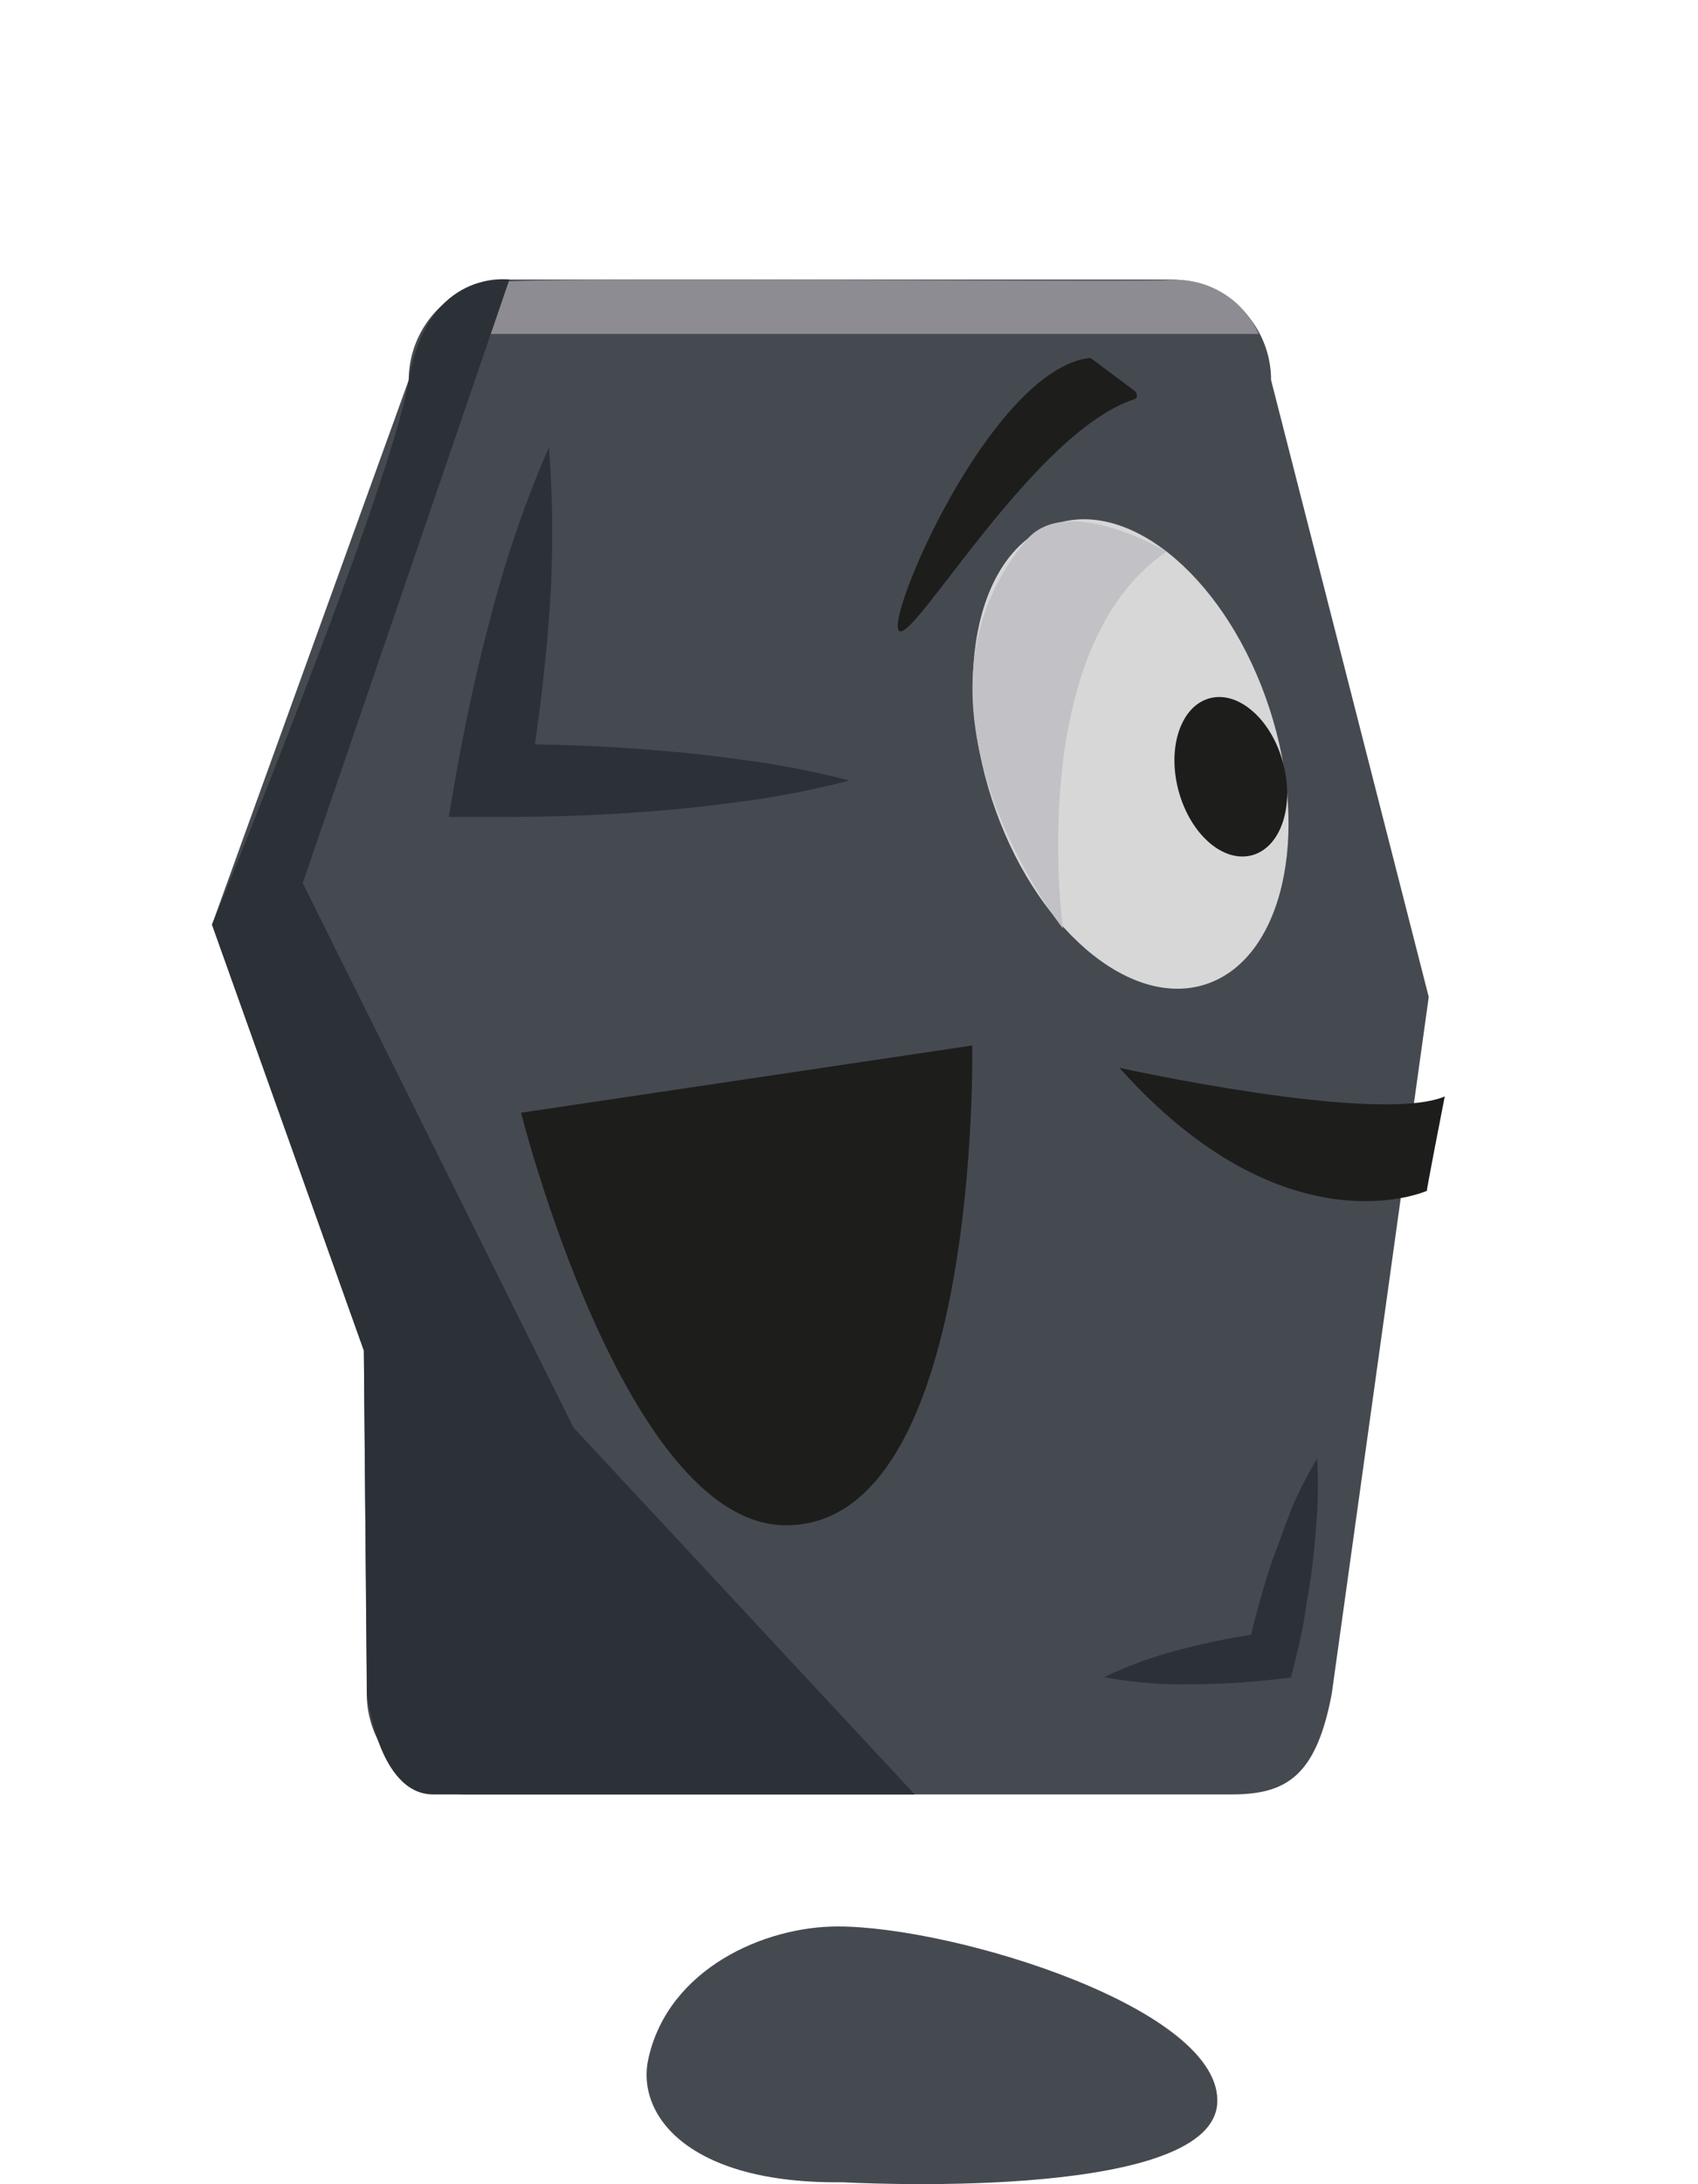 <svg id="Ebene_1" data-name="Ebene 1" xmlns="http://www.w3.org/2000/svg" viewBox="0 0 70 90"><defs><style>.cls-1{fill:#454a51;}.cls-2{fill:#2c3137;}.cls-3{fill:#d7d7d7;}.cls-4{fill:#c2c1c5;}.cls-5{fill:#1d1d1b;}.cls-6{fill:#8c8c92;}</style></defs><path class="cls-1" d="M50.75,73.94H19.26a4.14,4.14,0,0,1-4.14-4.14L15,55.65,8.74,38.1l8.11-22.44A4.14,4.14,0,0,1,21,11.52H48.26a4.14,4.14,0,0,1,4.14,4.14l6.5,25.42-4,28.72C54.25,73.23,53,73.94,50.75,73.94Z"/><path class="cls-2" d="M22.63,18.43a46.19,46.19,0,0,1,0,7.06c-.18,2.33-.47,4.64-.85,6.93l-1.47-1.75a72.26,72.26,0,0,1,7.35.3c1.23.1,2.46.27,3.68.44a36.93,36.93,0,0,1,3.68.75,37,37,0,0,1-3.68.76c-1.22.17-2.45.34-3.68.44-2.45.23-4.9.31-7.35.3H18.5l.3-1.74c.41-2.29.9-4.56,1.51-6.81A47.08,47.08,0,0,1,22.63,18.43Z"/><path class="cls-2" d="M45.52,69.11a16.7,16.7,0,0,1,3.34-1.19,28.88,28.88,0,0,1,3.41-.66l-.85.77c.15-.68.32-1.36.5-2s.39-1.35.63-2,.48-1.32.75-2a17.23,17.23,0,0,1,1-1.93,19.35,19.35,0,0,1,0,2.15q-.06,1.07-.18,2.1c-.07.7-.21,1.39-.31,2.08s-.26,1.37-.42,2l-.17.69-.68.08a30.78,30.78,0,0,1-3.47.2A17.85,17.85,0,0,1,45.52,69.11Z"/><ellipse class="cls-3" cx="46.61" cy="31.07" rx="6.02" ry="9.98" transform="translate(-7.33 15.97) rotate(-18.05)"/><path class="cls-4" d="M43.82,38.26s-1.6-11.53,4.27-15.53c0,0-4.11-2.45-5.77-.48C36.54,29.07,43.82,38.26,43.82,38.26Z"/><ellipse class="cls-5" cx="50.74" cy="32.01" rx="2.23" ry="3.35" transform="translate(-6.59 14.33) rotate(-15.11)"/><path class="cls-5" d="M46.15,44s10.61,2.35,13.41,1.18c-.73,3.72-.74,3.89-.74,3.89S53,51.67,46.15,44Z"/><path class="cls-5" d="M21.48,45.85s4.27,17,10.92,17c8.05,0,7.68-19.77,7.68-19.77Z"/><path class="cls-6" d="M51.89,13.76a3.75,3.75,0,0,0-3.83-2.21c-3,.08-27-.15-27.58.09s-1.83,0-2.39,2.12Z"/><path class="cls-2" d="M37.71,73.94,23.64,58.82,12.48,36.39,21,11.52s-3.37-.49-4.15,4.14S8.74,38.1,8.74,38.1L15,55.65l.13,14.15s.45,4.14,2.73,4.14Z"/><path class="cls-5" d="M37.07,26c-.62-.46,3.66-10.43,7.65-11.22.11,0,.2-.07.28,0l1.77,1.32c.12.09.14.31,0,.35C42.66,17.76,37.68,26.46,37.07,26Z"/><path class="cls-1" d="M34.74,89.92c-6.38.08-8.56-2.79-8-5.14.84-3.66,4.76-5.4,7.79-5.4,4.86,0,15.92,3.42,15.65,7.31C49.87,90.79,34.74,89.92,34.74,89.92Z"/></svg>